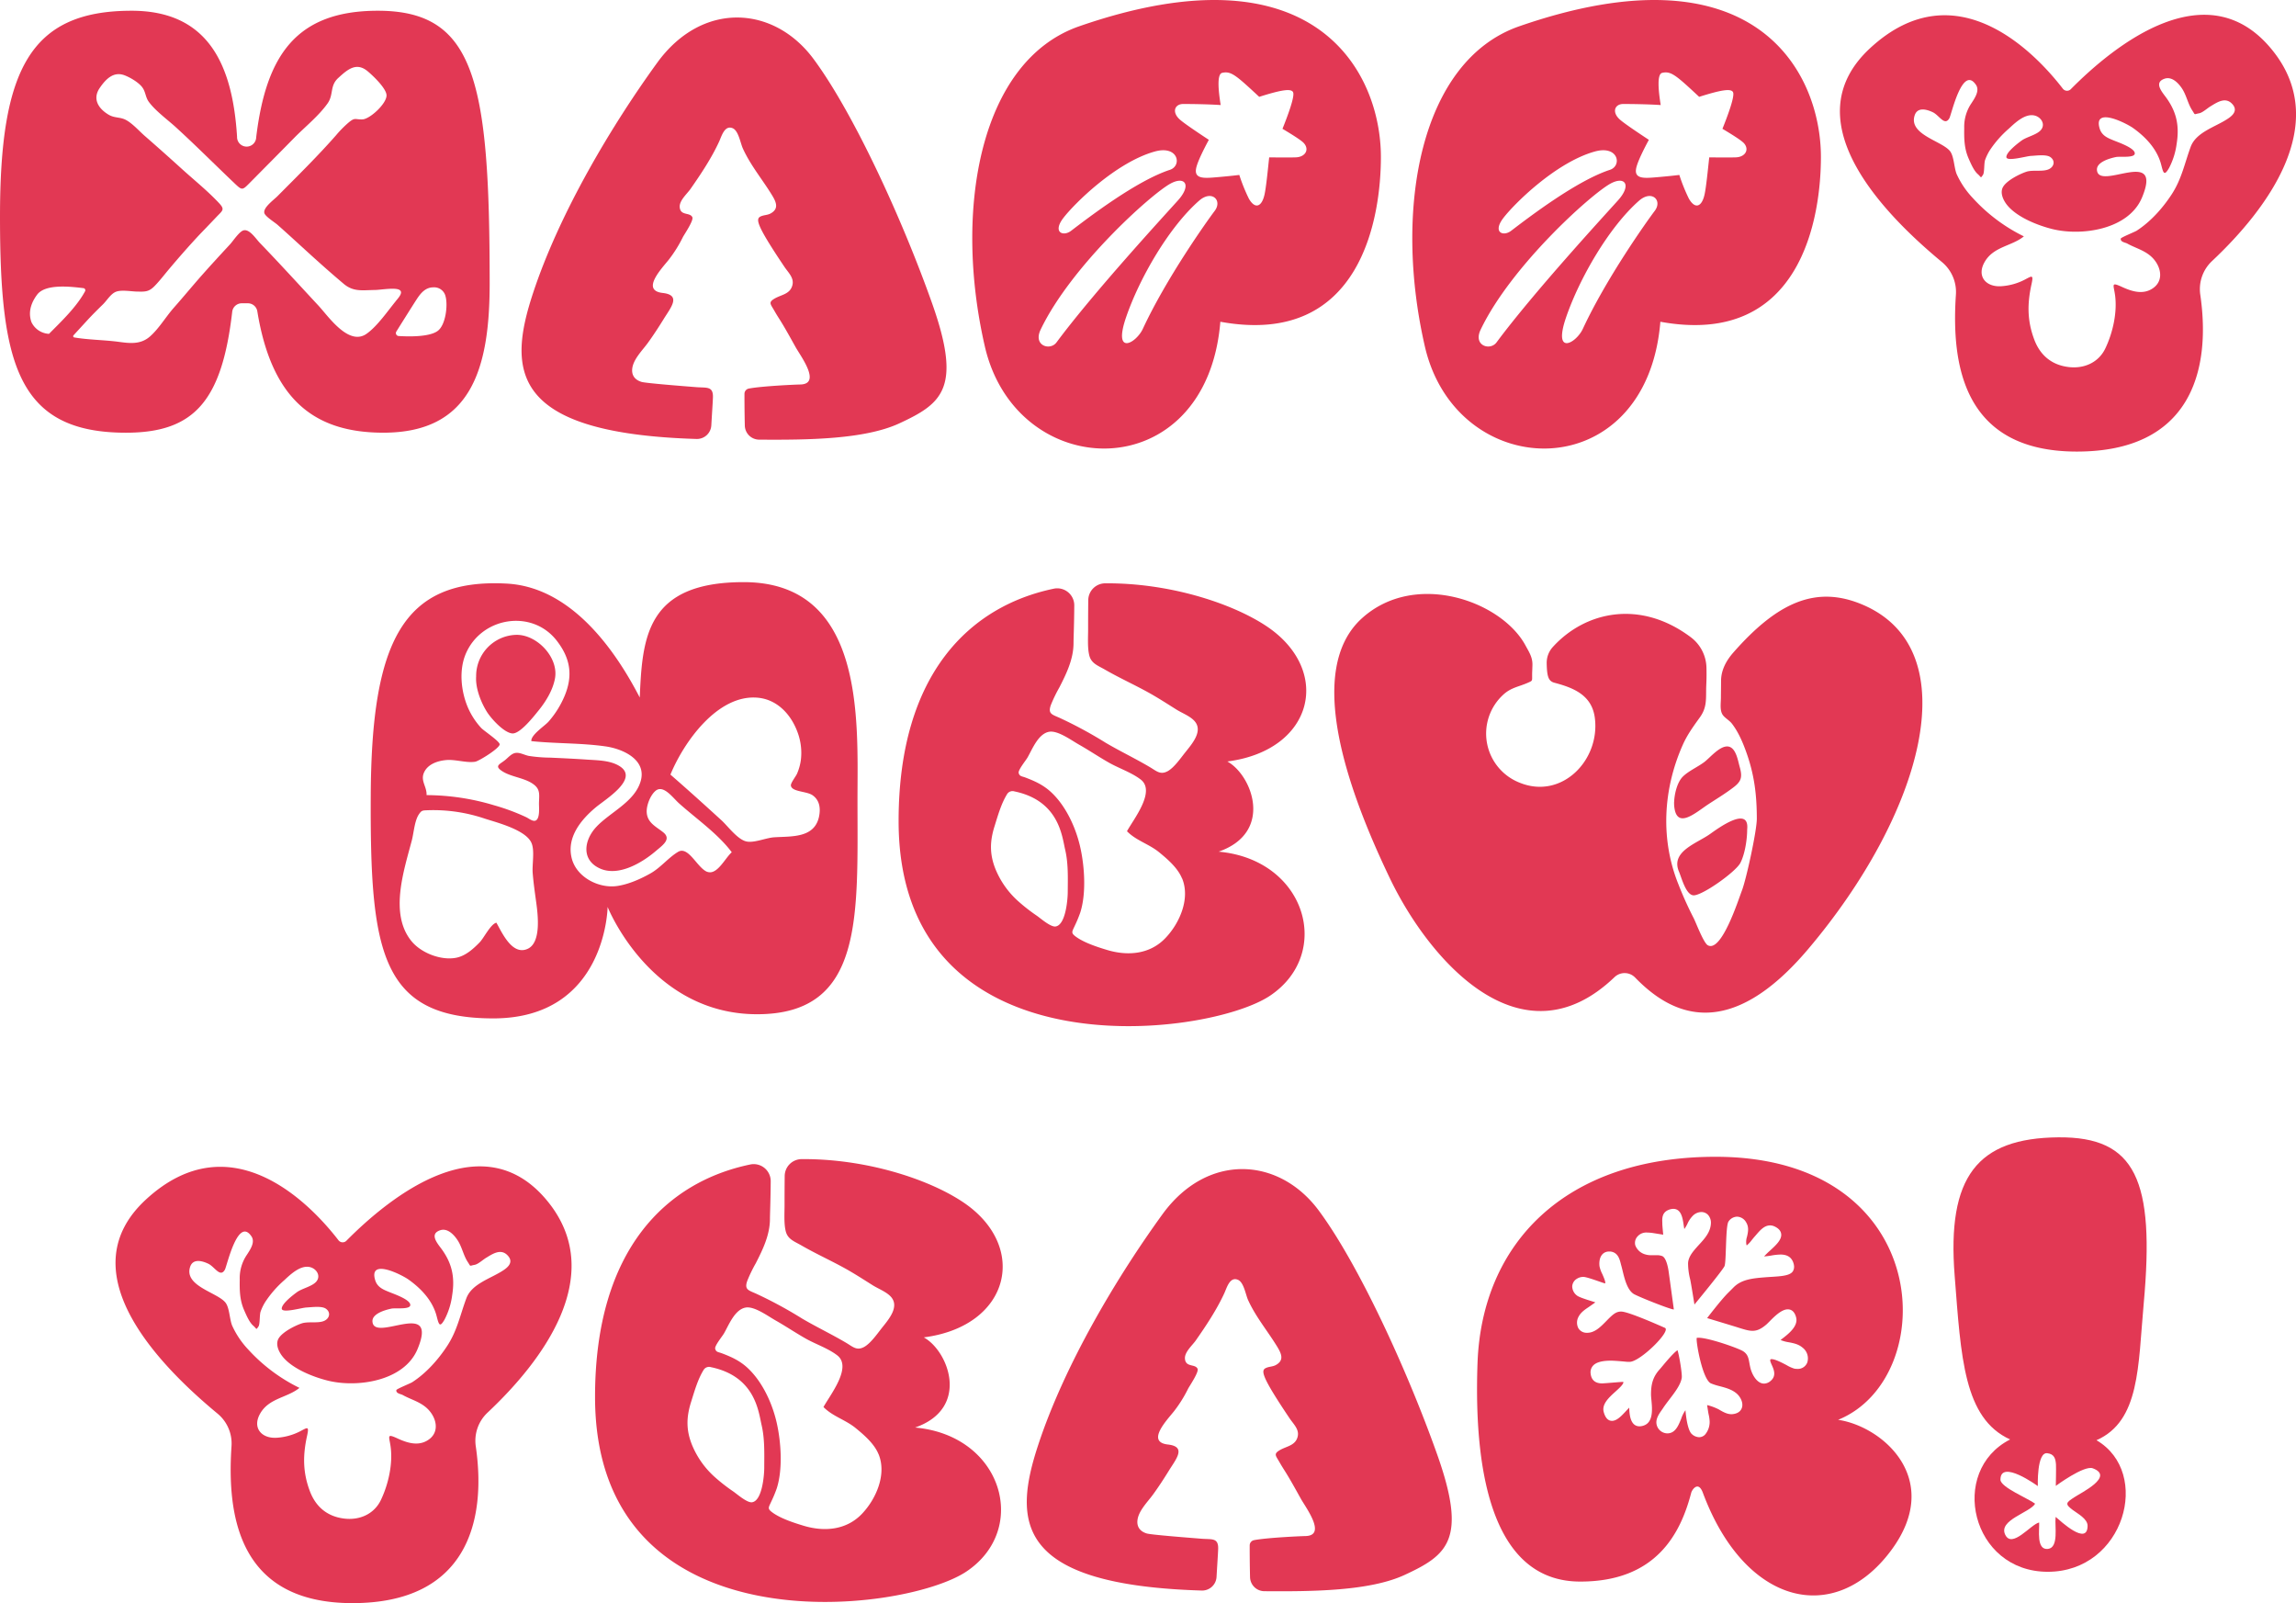 <svg xmlns="http://www.w3.org/2000/svg" width="1080" height="753.9" viewBox="0 0 1080 753.9"><g id="Слой_2" data-name="Слой 2"><g id="text_505010550"><g id="text_505010550-2" data-name="text_505010550"><path d="M230.33 133.31c0 40.35-8.77 70.17-50 70.17-32.79.0-52.56-15.88-59.29-57.08a4.49 4.49.0 0 0-4.44-3.77h-2.89a4.51 4.51.0 0 0-4.48 4c-4.84 41.8-17.77 56.86-50 56.86C8.08 203.48.0 170.86.0 101.83S14.12 5.05 61.89 5.05c36.47.0 47.54 26 49.62 59.27a4.5 4.5.0 0 0 9 .25c4.64-38.46 18.76-59.52 57.22-59.52C223.61 5.05 230.33 38.28 230.33 133.31zM23.05 157C28.8 151.2 36 144.38 40 137a1 1 0 0 0-.78-1.5c-6.36-.78-18-2.06-21.79 3.12-1.92 2.59-4.61 7.3-2.64 12.86A9.68 9.68.0 0 0 23.05 157zm163.07-15.35c1.3-1.6 3.86-4.25 1.66-5.38s-8.81.07-11.42.1c-5.92.07-10.08 1-14.72-2.92-5.62-4.73-11.1-9.6-16.53-14.54-4.86-4.42-9.68-8.87-14.6-13.22-1.29-1.14-5.73-3.88-6.16-5.48-.69-2.56 4.43-6.2 6.21-8 9.31-9.38 18.73-18.62 27.46-28.54a52.12 52.12.0 0 1 6.14-6.2c2.94-2.37 2.88-1.19 6.36-1.33s11.32-7.37 11.3-11.27c0-3.27-6.53-9.42-8.93-11.4-5.32-4.4-9.46-.74-13.75 3.17-4.1 3.72-2.13 7.81-5 11.92-4.17 5.92-10.69 11.12-15.76 16.29q-6.88 7-13.83 14l-7.33 7.41c-3.27 3.31-3.42 3.25-6.95-.11-9.33-8.87-18.48-18.06-28-26.72C78.43 56 73 52 70 47.89c-1.63-2.22-1.44-4.7-3.14-6.92s-5.5-4.49-8.2-5.53c-5.2-2-8.84 1.67-11.74 5.91-3.5 5.11-.74 9.64 4.14 12.57 2.87 1.72 5.51 1 8.33 2.57 3.11 1.73 6.05 5.11 8.71 7.43q8.85 7.72 17.55 15.62c5.74 5.2 12 10.22 17.31 15.89 3 3.17 1.76 3.54-1.19 6.65-2.55 2.69-5.12 5.36-7.67 8-5 5.33-9.84 10.85-14.57 16.46-2.2 2.61-4.33 5.42-6.7 7.86-2.85 2.94-4.5 2.8-8.63 2.71-2.75-.07-7.6-1-10.08.29-2.22 1.11-3.86 3.92-5.61 5.65-2.56 2.51-5.09 5-7.51 7.64-.92 1-4.83 5.26-6.42 7a.6.6.0 0 0 .36 1c6.4 1.1 14.09 1.19 20.41 2 5.53.75 10.67 1.5 15.2-2.46 4.24-3.73 7.47-9.28 11.24-13.54 4.65-5.25 9.09-10.68 13.75-15.91 4.19-4.72 8.47-9.35 12.77-14 1.3-1.41 4.25-5.92 6.25-6.45 2.82-.74 5.76 3.91 7.65 5.88 9.35 9.7 18.4 19.64 27.57 29.5 4.67 5 14.48 19.6 23 13C177.56 153.23 182.29 146.38 186.12 141.68zm23.44-2.37a5.5 5.5.0 0 0-5.75-4.15c-3.67.0-5.92 2.74-7.73 5.5-1.63 2.48-7.17 11.32-9.64 15.27a1.38 1.38.0 0 0 1.09 2.12c4.53.29 14.52.53 18.42-2.45C209.64 152.78 210.75 143.52 209.56 139.31z" fill="#e23854"/><path d="M423 199.11c-16.28 7.53-43.12 7.82-65.93 7.64a6.77 6.77.0 0 1-6.72-6.61c-.15-6.19-.17-12-.16-14.93a2.52 2.52.0 0 1 2-2.47c6.07-1.17 21.9-1.89 24.15-1.92 10.14-.15.46-13.08-2-17.4-2.53-4.51-5-9.08-7.76-13.44q-1.29-2-2.47-4.07c-1.71-3-2.84-3.77.46-5.62 2.91-1.64 6.54-1.95 7.9-5.36 1.56-3.9-1.47-6.45-3.51-9.48-13.86-20.62-13.57-22.69-10.88-23.79 1.39-.56 3.06-.53 4.4-1.27 3.84-2.13 2.81-5.06.8-8.38-4.56-7.53-10.16-14.08-13.85-22.19-1.15-2.52-2.05-8.37-4.79-9.52-3.82-1.61-5.24 3.84-6.38 6.3-3.56 7.74-8.56 15.26-13.44 22.23-1.66 2.38-5.31 5.45-5.09 8.57.3 4.21 4.82 2.32 5.94 4.75.7 1.53-3.79 8.08-4.49 9.43a61.44 61.44.0 0 1-6.63 10.59c-3.35 4.19-13.2 14.43-2.83 15.6 8.87 1 3.81 6.84.53 12.16-2.4 3.88-4.88 7.7-7.56 11.39-2.46 3.37-6.63 7.46-7.26 11.77-.49 3.3 1.13 5.53 4.32 6.5 2.13.65 21.33 2.12 25.71 2.47 4.88.4 8.08-.6 7.89 4.87-.09 2.5-.44 7.44-.76 13.11a6.77 6.77.0 0 1-7 6.39c-88-2.66-88.78-32.49-76.82-68.7 12.54-37.94 37.16-79 58.34-108.19s54.88-27 73.55-1.83 41.57 74.86 55.74 114.81S443.31 189.71 423 199.11z" fill="#e23854"/><path d="M649.55 73.86c0 26.91-8.51 89.68-75.52 77.45-6.48 78.62-95.88 76.38-110.79 11.55S461.16 28.47 507.68 12.35C618.5-26.06 649.55 33.8 649.55 73.86zM554.11 94.22c6.58-7.31 3.22-11.55-3.51-7.89-9.1 4.94-46.8 38.74-61.12 68.72-3.6 7.55 4.46 10 7.46 6C514.34 137.59 547.53 101.54 554.11 94.22zm-50.3 14.33c8.68-6.61 30.85-23.56 46.48-28.68 5.85-1.91 4-11.73-7.15-8.6-18.28 5.11-37.87 24.56-43 31.29S500.1 111.38 503.81 108.55zm60.24-14.18C549.87 106.8 536 130.78 529.69 149.2s4.75 12.21 7.9 5.41c11-23.68 30-50.44 33.77-55.42S570 89.15 564.05 94.37zm49.13-27.2c-1.18-1.24-5.35-3.88-9.92-6.6 2.35-5.85 5.48-14.21 5.1-16.79s-6-1.4-16.05 1.76c-10.92-10.15-13.25-12.25-17.44-11.27-2.45.57-1.84 8-.68 15.13-6.43-.43-14.64-.5-17.6-.5-4.09.0-5.55 3.94-1.46 7.45 2.25 1.93 8.32 6 13.49 9.41-2.27 4.19-5.47 10.49-6 13.55-.88 4.82 3.8 4.53 9.07 4.09 2.74-.23 7.38-.65 11.26-1.13a81.56 81.56.0 0 0 4.53 11.22c2.92 5 6 3.8 7.31-1.9C595.6 88 596.38 79.74 597 74c4.88.06 10.15.09 12.4.0C614.06 73.9 616.11 70.24 613.18 67.17z" fill="#e23854"/><path d="M856.53 73.86c0 26.91-8.51 89.68-75.52 77.45-6.48 78.62-95.88 76.38-110.79 11.55S668.14 28.47 714.66 12.35C825.48-26.06 856.53 33.8 856.53 73.86zM761.09 94.22c6.58-7.31 3.21-11.55-3.51-7.89-9.1 4.94-46.8 38.74-61.12 68.72-3.6 7.55 4.46 10 7.46 6C721.32 137.59 754.51 101.54 761.09 94.22zm-50.3 14.33c8.68-6.61 30.85-23.56 46.48-28.68 5.85-1.91 4-11.73-7.15-8.6-18.28 5.11-37.87 24.56-43 31.29S707.08 111.38 710.79 108.55zM771 94.37C756.85 106.8 743 130.78 736.67 149.2s4.75 12.21 7.89 5.41c11-23.68 30-50.44 33.78-55.42S777 89.15 771 94.37zm49.13-27.2c-1.18-1.24-5.35-3.88-9.92-6.6 2.35-5.85 5.48-14.21 5.1-16.79s-6-1.4-16.05 1.76C788.37 35.39 786 33.29 781.85 34.27c-2.45.57-1.84 8-.68 15.13-6.43-.43-14.64-.5-17.6-.5-4.09.0-5.55 3.94-1.46 7.45 2.25 1.93 8.32 6 13.49 9.41-2.27 4.19-5.47 10.49-6 13.55-.88 4.82 3.8 4.53 9.06 4.09 2.75-.23 7.39-.65 11.27-1.13a81.56 81.56.0 0 0 4.53 11.22c2.92 5 6 3.8 7.31-1.9C802.58 88 803.36 79.74 804 74c4.88.06 10.15.09 12.4.0C821 73.9 823.09 70.24 820.16 67.17z" fill="#e23854"/><path d="M1040.53 122.74a18.12 18.12.0 0 0-5.56 15.82c5.22 35.73-4.47 73.8-58.05 73.8s-59.11-41-56.89-73.83a18.28 18.28.0 0 0-6.58-15.3C881.35 96.68 844.78 55 879.61 22.71c41-38 79 3.78 90.72 19a2.49 2.49.0 0 0 3.74.23c20.12-20.33 65.31-57.32 96-16.81C1095.63 58.92 1066.86 98 1040.53 122.74zm9.15-74.18c-3.16-3-7-.31-9.94 1.47-1.38.83-3.75 3-5.33 3.25-2.67.48-1.64 1-3.27-1.45-2-3.08-2.69-7.14-4.82-10.3-1.69-2.51-4.69-5.69-8.15-4.51-5.43 1.87-.76 6.67 1 9.21 4.77 6.73 6 13.2 4.7 21.34a34.28 34.28.0 0 1-3.56 11.4c-2.3 4-2.71 2.46-3.73-1.54-1.87-7.27-7.27-13-13.27-17.26-3.14-2.22-18.82-10.22-15.66.29 1.07 3.54 4.17 4.6 7.24 5.84 1.93.78 8.75 3.19 9.25 5.55.56 2.66-6.81 1.57-8.83 2-2.76.56-9.21 2.32-8.94 6.08.72 10.18 31.34-11.28 21.18 13-6.31 15.08-28.46 18.24-42.35 14.74-6.88-1.74-16.58-5.59-21.14-11.31-1.87-2.35-3.44-5.88-1.79-8.57 1.84-3 7.61-5.91 10.82-7s8.15.22 11-1.4c2.3-1.32 2.62-4 .3-5.56-2-1.34-6.88-.6-9-.52s-11.63 2.86-11.63.52 5.45-6.48 7.17-7.73c2.49-1.82 7.56-2.77 9.3-5.26 1.95-2.76-.4-5.94-3.35-6.55-4.42-.92-9 3.46-11.89 6.15a50.27 50.27.0 0 0-9 10.2 23.38 23.38.0 0 0-2.24 4.61c-.55 1.62-.23 5.9-1 7-1.24 1.76-.62 1.21-2.46-.4s-3.26-5-4.24-7.21c-2.13-4.81-2.18-9.31-2.11-14.47a19.59 19.59.0 0 1 3.43-11.68c1.43-2.23 4-5.83 2.07-8.62-6.41-9.44-11.5 14-12.48 15.71-2.19 3.9-4.77-1.34-7.76-2.78s-7.25-2.53-8.56 1.41c-3 9.07 12.66 12 16.56 16.79 2 2.48 1.93 8 3.24 11A41.07 41.07.0 0 0 928 93.16a80.21 80.21.0 0 0 24 18c-5.72 4.63-14.11 4.73-18.34 11.83-4.1 6.87.48 12.08 7.65 11.61a27.89 27.89.0 0 0 10.94-3c3.56-1.85 4.4-2.73 3.31 2.2-2 9.08-2 17.07 1.32 25.88 2.7 7.22 8 11.86 15.88 12.89 7.39 1 14.36-2 17.57-8.75 3.52-7.38 5.69-17 4.54-25.17-.68-4.81-2-6.13 3.3-3.71 4.18 1.92 9.1 3.59 13.53 1.22 7-3.78 4.73-11.85-.37-16-3.31-2.69-7.14-3.63-10.75-5.65-.87-.48-3.25-.69-3-2.31.1-.55 6.64-3.17 7.46-3.7 6.56-4.24 12.16-10.52 16.42-17 4.75-7.23 6.12-14.61 9-22.45 2.59-6.94 11.56-9.3 17.31-13.12C1050.61 54.11 1052.86 51.62 1049.68 48.56z" fill="#e23854"/><path d="M403.35 375.81c0 55.27 3.09 101.15-47.21 101.15s-70.33-50.46-70.33-50.46-.59 52.42-53.8 52.42S174.09 447 174.39 374.45s14.91-102.65 64-1e2c32.11 1.75 52.8 34.77 62.54 53.57 1.21-28.17 3-54.26 48.88-54.26C407.17 273.78 403.35 339.35 403.35 375.81zM252.26 424.58c-.64-4.66-1.31-9.3-1.69-14-.32-4 1-10.48-.53-14.08-2.54-6.19-16.23-9.67-21.87-11.48a75.67 75.67.0 0 0-26.81-4c-2.62.13-3-.05-4.36 2-2 3-2.36 8.63-3.27 12.13-3.69 14.13-10.74 34.69-.09 47.54 4.58 5.52 13.9 9.12 21 7.7 4.38-.89 8-4.16 11-7.25 2-2.06 5.1-8.53 7.85-9.23 2.7 4.77 7.56 15.79 14.91 12.2C254.63 443 253 430.09 252.26 424.58zM332.74 410c4.61 1.64 8.31-6.47 11.47-9.21-6.49-8.69-16.74-15.79-24.8-23-2.92-2.61-7.39-9-11.08-5.86-2.51 2.14-4.33 7-4.12 10.15.33 4.91 4.4 6.64 7.77 9.34 4.1 3.29-.55 6.25-3.74 9-6.47 5.47-17.18 11.7-25.66 8.16-9.32-3.9-8-13.45-2-19.8 6.49-6.88 18-11.7 20.8-21.48 2.86-10.07-8.4-15.13-16.51-16.29-11.52-1.65-23.35-1.27-34.93-2.48-.36-2.88 6.33-7.17 8.09-9.18a44.14 44.14.0 0 0 7.45-11.84c4.18-9.82 2.82-18-3.65-26.29-11.72-15-35.58-11-42.82 6.44-3.13 7.57-2.16 17.19.91 24.65a34.25 34.25.0 0 0 6.4 10c1.21 1.32 8.78 6.33 8.72 7.74-.08 1.89-9.81 7.9-11.53 8.17-4.16.66-9.26-1.19-13.71-.78-4 .38-8.58 1.9-10.35 5.85s1.38 6.58 1.2 10.63a111.36 111.36.0 0 1 31.74 4.77 99.72 99.72.0 0 1 15.17 5.63c1.1.53 3.07 2.14 4.36 1.58 2.19-.95 1.57-6.24 1.61-8.17.09-4.27.81-6.78-3.29-9.39-4.35-2.77-10.69-3.11-14.71-6.17-2.8-2.13-.3-2.84 2.1-4.77 1.47-1.18 3-3.1 5-3.34s4.21 1.06 6.11 1.42a68.61 68.61.0 0 0 10 .81c5.8.26 11.6.53 17.39.93 5 .34 11.13.32 15.51 3.2 9 5.94-7 15.56-11.37 19.23-7.09 5.9-14 14.38-11.24 24.34 2.46 8.78 12.93 14 21.53 12.63 5.31-.84 10.72-3.25 15.37-5.86 4.88-2.75 8.38-7.37 13-10.14 4.93-3 9.13 7.74 13.83 9.42zm-79.31-76c-2.19 2.7-8.8 11.23-12.46 10.91-4-.34-10.08-7.14-12-10.26-2.82-4.55-5.36-11.09-5-16.48a19.38 19.38.0 0 1 18.74-19.62c9.72-.28 20.07 10.48 18.37 20.35C260.12 324.38 256.9 329.7 253.43 334zm128.81 40c-2.81-2-9.91-1.55-10.22-4.63-.12-1.16 2.4-4.36 2.89-5.52a24.73 24.73.0 0 0 1.79-6.35 27.75 27.75.0 0 0-1.49-13c-3.08-8.54-9.67-15.66-19-16.41-18.76-1.51-34.63 21-40.85 36.18 8.14 7.07 16.14 14.3 24.1 21.57 3 2.79 7.38 8.81 11.5 9.84 3.62.9 9.35-1.69 13.26-1.93 8.09-.51 18.76.43 21-9.54C386.05 380.37 385.67 376.42 382.24 374z" fill="#e23854"/><path d="M597.36 468.28c-29.75 19.87-174.67 37.46-174.67-82.13.0-69.83 34.06-101.21 73-109.31a8 8 0 0 1 9.63 7.88c-.05 8.82-.35 15.2-.35 17.65.0 7.49-3.24 14.24-6.67 20.92a69.38 69.38.0 0 0-4 8.27c-1.45 4.1.49 4.42 4.07 6a199.41 199.41.0 0 1 21.72 11.74c6.79 4 13.94 7.4 20.73 11.42 3.21 1.89 5 3.86 8.55 1.88 3-1.72 6-6.09 8.14-8.76 3.17-4 8.81-10.29 4.09-15.05-2.16-2.19-5.66-3.49-8.27-5.13-4.35-2.72-8.63-5.51-13.13-8-6.78-3.75-13.83-6.93-20.54-10.81-3.17-1.83-6.29-2.81-7.25-6.54s-.55-8.86-.58-12.83c0-2.4.0-6.72.07-13.16a8 8 0 0 1 7.88-8c29.91-.26 59.26 9.16 75.66 19.95 31.42 20.69 22.82 58.57-18.12 63.83 11.7 6.44 21.94 33.34-4.09 42.41C614.43 404.25 627.1 448.41 597.36 468.28zM501 399.42c-1.47-6.32-2.94-22.93-23.86-27.26a3 3 0 0 0-3.28 1.08c-2.85 4.48-4.48 10.32-6 15.18-2.33 7.34-2.42 13.5.56 20.68a41.3 41.3.0 0 0 10.44 14.63 84.2 84.2.0 0 0 8.82 6.89c1.72 1.19 6.45 5.36 8.78 5.08 4.82-.59 5.78-12.72 5.79-16.19C502.29 412.84 502.56 406 501 399.42zm55 13.67c-2-4.91-6.74-9-10.75-12.28-4.64-3.82-10.7-5.47-14.94-9.71a1.88 1.88.0 0 1-.2-.2c3.18-5.77 13.65-18.81 6.44-24.33-4.35-3.32-10.13-5.21-14.9-7.91s-9.27-5.75-14-8.43c-3.59-2-10-6.81-14.13-6.1-5.17.89-7.94 8.22-10.21 12.14-.83 1.44-4.47 5.84-4.14 7.22.4 1.66 1.5 1.53 3.14 2.15 4.53 1.72 8.36 3.46 12 6.79 7 6.43 11.68 16.61 13.78 25.8s2.94 22.09.0 31.06a60.1 60.1.0 0 1-2.5 6c-1.36 3-2 3.4.63 5.31 3.87 2.77 9.9 4.74 14.42 6.1 9.86 3 20.35 2.11 27.66-5.67C554.93 434.06 559.94 422.55 556.05 413.09z" fill="#e23854"/><path d="M850.56 446.29c-36.84 43.54-63.68 31.76-81.39 13.45a6.89 6.89.0 0 0-9.71-.24c-43.9 42.06-87.25-8.07-105.65-46.39-19.64-40.93-40.3-97.85-13.14-122.39 25-22.56 65.54-8.07 76.85 12.73 1.76 3.24 3.41 5.65 3.31 9.34-.06 2.32-.12 3.09-.13 3.79-.07 3.8.45 3.4-2.09 4.53-4.22 1.86-7.82 2.2-11.47 5.55a24.8 24.8.0 0 0 8 41.54c19.63 7.74 37.52-10.75 35.06-30.48-1.33-10.7-9.76-14.21-19-16.64-2.77-.74-3.54-2.74-3.66-9.17a11.07 11.07.0 0 1 2.86-7.63c15.25-16.8 41.2-22.54 65.1-4.48A18.4 18.4.0 0 1 802.69 314c.13 5.41-.11 7.73-.14 10-.06 5.26.21 8.94-2.93 13.31s-6 8.26-8.12 13.08c-9.21 20.81-10.54 44.26-2 65.48a168.18 168.18.0 0 0 7.12 15.79c1 1.85 4.66 11.71 6.69 12.86 6.44 3.64 14.37-21.34 16.07-25.75 2-5.18 6.93-27.68 7-33.66.0-11.17-1.14-20.68-4.92-31.28-1.67-4.68-3.75-9.61-6.83-13.57-1.16-1.5-3.31-2.64-4.29-4.08-1.42-2.1-.89-5.27-.85-8 0-1.84.06-4.46.07-8 0-5.07 2.47-9.57 5.82-13.37 20.72-23.54 38.88-31.86 61-22.35C926.34 305.94 903.9 383.26 850.56 446.29zm-32.27-85.78c1.42 5 .85 7-3.21 10-3.65 2.76-7.59 5.15-11.41 7.64-6.06 3.95-15.33 12.57-16.19.43a1.25 1.25.0 0 1 0-.22c-.08-2.08.0-1.33.0-.57.0-3.94 1.34-9.82 4.08-12.55s7.12-4.57 10.28-7c2.57-2 7-7.38 10.74-7.21C816.53 351.24 817.45 357.54 818.29 360.51zm-13.87 31.67c3.53-2.5 18.61-13.65 17.42-2.09.0 4.51-1 11.42-3.19 15.69s-18.44 15.8-22.26 15.25c-3.46-.5-5.42-8.28-6.62-11.1C785.7 400.37 798.09 396.69 804.42 392.18z" fill="#e23854"/><path d="M229.36 664.29a18.13 18.13.0 0 0-5.57 15.81c5.23 35.73-4.46 73.8-58 73.8s-59.1-41-56.89-73.83a18.21 18.21.0 0 0-6.57-15.29c-32.1-26.56-68.68-68.21-33.85-100.53 41-38 79 3.78 90.73 19a2.48 2.48.0 0 0 3.74.23c20.11-20.32 65.3-57.31 96-16.81C284.45 600.47 255.69 639.57 229.36 664.29zm9.15-74.18c-3.16-3-7-.32-9.94 1.46-1.38.83-3.75 3-5.33 3.25-2.68.48-1.64 1-3.28-1.45-2-3.08-2.68-7.14-4.82-10.29-1.69-2.51-4.68-5.7-8.14-4.51-5.43 1.86-.76 6.67 1 9.21 4.77 6.72 6 13.2 4.69 21.34a34.15 34.15.0 0 1-3.56 11.39c-2.29 4-2.7 2.47-3.73-1.53-1.86-7.27-7.27-13-13.26-17.26-3.14-2.23-18.82-10.23-15.66.29 1.06 3.54 4.16 4.6 7.24 5.84 1.93.78 8.75 3.18 9.25 5.55.56 2.66-6.81 1.57-8.83 2-2.76.57-9.21 2.32-8.94 6.09.71 10.17 31.34-11.29 21.18 13-6.32 15.07-28.46 18.24-42.35 14.73-6.88-1.73-16.58-5.58-21.14-11.31-1.87-2.35-3.44-5.88-1.79-8.56 1.84-3 7.61-5.92 10.81-7s8.15.22 11-1.4c2.3-1.32 2.62-4 .3-5.56-2-1.34-6.88-.61-9.05-.52s-11.63 2.86-11.63.51 5.46-6.48 7.17-7.73c2.5-1.82 7.56-2.77 9.31-5.25 1.95-2.77-.4-5.95-3.36-6.56-4.42-.92-9 3.47-11.89 6.16a50.22 50.22.0 0 0-8.94 10.2 22.83 22.83.0 0 0-2.24 4.61c-.55 1.61-.24 5.89-1 7-1.24 1.77-.63 1.21-2.47-.39s-3.26-5-4.24-7.22c-2.12-4.8-2.18-9.3-2.1-14.46A19.55 19.55.0 0 1 116.19 590c1.42-2.23 4-5.83 2.07-8.61-6.41-9.45-11.5 14-12.48 15.7-2.19 3.9-4.77-1.34-7.76-2.78s-7.25-2.52-8.57 1.41c-3 9.08 12.67 12 16.57 16.8 2 2.48 1.93 8 3.24 11a40.84 40.84.0 0 0 7.55 11.16 80.21 80.21.0 0 0 24.05 18c-5.72 4.64-14.11 4.74-18.35 11.84-4.09 6.87.48 12.07 7.66 11.61a28.06 28.06.0 0 0 10.94-3c3.56-1.85 4.39-2.74 3.31 2.2-2 9.08-2 17.07 1.32 25.87 2.7 7.22 8 11.86 15.88 12.9 7.39 1 14.35-2 17.57-8.75 3.52-7.39 5.68-17 4.53-25.18-.67-4.81-1.95-6.12 3.31-3.7 4.18 1.92 9.09 3.58 13.52 1.21 7.06-3.78 4.74-11.84-.36-16-3.31-2.69-7.14-3.63-10.75-5.65-.87-.49-3.25-.69-3-2.32.1-.55 6.63-3.16 7.46-3.7 6.55-4.23 12.15-10.52 16.41-17 4.76-7.23 6.13-14.61 9.06-22.46 2.59-6.94 11.55-9.29 17.3-13.11C239.44 595.66 241.69 593.17 238.51 590.11z" fill="#e23854"/><path d="M454.57 739.05c-29.74 19.88-174.67 37.46-174.67-82.13.0-69.83 34.06-101.21 73-109.3a8 8 0 0 1 9.63 7.87c-.06 8.83-.35 15.21-.36 17.65.0 7.49-3.24 14.24-6.66 20.93a67.11 67.11.0 0 0-4 8.26c-1.45 4.1.49 4.42 4.07 6a198.56 198.56.0 0 1 21.72 11.75c6.79 4 13.95 7.39 20.73 11.41 3.21 1.9 5 3.87 8.55 1.88 3-1.72 6.05-6.09 8.14-8.75 3.17-4 8.81-10.3 4.09-15.06-2.16-2.18-5.66-3.49-8.27-5.12-4.35-2.73-8.63-5.51-13.12-8-6.78-3.75-13.84-6.93-20.55-10.81-3.17-1.83-6.29-2.81-7.25-6.53s-.55-8.87-.58-12.84c0-2.39.0-6.72.07-13.16a8 8 0 0 1 7.88-8c29.91-.26 59.26 9.16 75.66 20 31.42 20.68 22.83 58.56-18.11 63.83 11.69 6.43 21.93 33.33-4.1 42.4C471.65 675 484.31 719.18 454.57 739.05zM358.25 670.2c-1.47-6.32-2.93-22.93-23.85-27.27a3 3 0 0 0-3.29 1.08c-2.85 4.48-4.47 10.32-6 15.18-2.33 7.34-2.43 13.5.56 20.68a41.27 41.27.0 0 0 10.43 14.63 82.6 82.6.0 0 0 8.82 6.89c1.72 1.19 6.45 5.37 8.78 5.08 4.82-.59 5.78-12.72 5.79-16.18C359.5 683.61 359.77 676.74 358.25 670.2zm55 13.66c-2-4.91-6.75-9-10.76-12.28-4.64-3.82-10.7-5.47-14.94-9.7l-.2-.2c3.18-5.77 13.65-18.82 6.44-24.33-4.35-3.33-10.13-5.21-14.9-7.92s-9.27-5.75-14-8.43c-3.58-2-10-6.81-14.13-6.1-5.16.9-7.94 8.23-10.2 12.14-.83 1.44-4.48 5.85-4.15 7.22.4 1.67 1.5 1.53 3.14 2.15 4.54 1.72 8.37 3.46 12 6.79 7 6.44 11.68 16.61 13.78 25.8s2.94 22.09.0 31.06a59.29 59.29.0 0 1-2.5 6c-1.35 3-2 3.4.63 5.3 3.87 2.78 9.9 4.74 14.43 6.11 9.86 3 20.34 2.1 27.66-5.67C412.14 704.83 417.16 693.32 413.27 683.86z" fill="#e23854"/><path d="M660.66 740.66c-16.29 7.53-43.13 7.82-65.94 7.63a6.77 6.77.0 0 1-6.72-6.6c-.15-6.19-.17-12-.16-14.93a2.51 2.51.0 0 1 2-2.47c6.07-1.17 21.9-1.89 24.15-1.93 10.14-.15.46-13.07-2-17.39-2.53-4.52-5-9.08-7.76-13.44-.86-1.34-1.68-2.69-2.47-4.07-1.71-3-2.84-3.77.46-5.63 2.91-1.64 6.54-2 7.9-5.35 1.57-3.91-1.47-6.46-3.51-9.48-13.86-20.62-13.57-22.7-10.88-23.79 1.39-.57 3.07-.53 4.4-1.28 3.84-2.13 2.82-5 .8-8.37-4.56-7.53-10.16-14.09-13.85-22.19-1.15-2.52-2-8.38-4.79-9.53-3.82-1.61-5.24 3.84-6.38 6.3-3.56 7.74-8.56 15.27-13.44 22.24-1.66 2.37-5.31 5.44-5.09 8.56.3 4.22 4.82 2.32 5.94 4.76.7 1.52-3.79 8.07-4.49 9.43a61.36 61.36.0 0 1-6.63 10.58c-3.35 4.2-13.2 14.44-2.83 15.6 8.88 1 3.81 6.85.53 12.17-2.4 3.88-4.88 7.7-7.56 11.38-2.46 3.38-6.63 7.46-7.26 11.77-.49 3.31 1.13 5.53 4.32 6.51 2.14.65 21.33 2.11 25.71 2.47 4.88.4 8.08-.6 7.89 4.87-.09 2.5-.44 7.44-.76 13.1a6.78 6.78.0 0 1-7 6.4c-88-2.66-88.78-32.5-76.81-68.7 12.53-37.95 37.15-79 58.33-108.19s54.88-27 73.55-1.83 41.57 74.85 55.74 114.8S681 731.26 660.66 740.66z" fill="#e23854"/><path d="M889.51 729.16C862.83 765 820.65 754.78 801 702c-2.16-5.82-5.1-1.42-5.48.0-5 19.18-16.48 41.76-52.14 41.76C704 743.83 693 697.2 695 641.05S736 544 807 544c103.24.0 106.16 104 57.62 123.69C885.71 670.82 914.37 695.78 889.51 729.16zM847.83 633.7c-1.87-1.6-4.19-2.05-6.43-2.48a16.13 16.13.0 0 1-3.85-1.06l.43-.33c3.17-2.44 8-6.12 6.88-10.32-.81-3.11-2.57-3.77-3.91-3.77-3 0-6.44 3.5-8.73 5.82-.55.55-1 1-1.31 1.28-2.5 2.14-4.4 3-6.55 3-1.87.0-3.91-.64-6.73-1.52l-.93-.3c-2.43-.75-13.7-4.16-13.7-4.16s6.53-8.57 9.87-11.88c.87-.86 1.71-1.69 2.5-2.5 3.7-3.77 8.74-4.32 14.93-4.81 5.78-.46 11.38-.33 13-2.79.82-1.28.8-2.86.0-4.71-1-2.15-2.88-3.2-5.79-3.2a27.79 27.79.0 0 0-4.39.48 30.54 30.54.0 0 1-3.32.41 36.51 36.51.0 0 1 2.73-2.69c2.82-2.58 5.74-5.24 5.29-8-.23-1.44-1.31-2.6-3.21-3.46a4.73 4.73.0 0 0-2-.44c-2.68.0-4.67 2.28-6.27 4.12l-.86 1c-.4.42-.84 1-1.31 1.55a15.27 15.27.0 0 1-2.54 2.75 3.75 3.75.0 0 1-.15-.38 7.67 7.67.0 0 1 .29-3.73c.47-2.08 1-4.43-.4-6.73a5.09 5.09.0 0 0-4.29-2.69 5 5 0 0 0-4 2.27c-1.47 2-1 18.65-1.88 20.95-.7 1.78-14.16 18.1-14.16 18.1s-1.62-10.13-2-11.8a30.89 30.89.0 0 1-1-7.67c.17-3.19 2.54-5.76 5-8.49 2.69-2.91 5.47-5.93 5.73-10a5.52 5.52.0 0 0-1.32-4.18 4.33 4.33.0 0 0-3.19-1.36 5.85 5.85.0 0 0-3.86 1.63 12.76 12.76.0 0 0-2.65 3.88 16.06 16.06.0 0 1-1.47 2.48c-.12-.6-.22-1.27-.32-1.94-.47-3.18-1.11-7.54-4.87-7.54a6 6 0 0 0-2.25.49c-3.15 1.28-3 4.09-2.91 6.14.0.17.0.34.0.51.0.7.42 5 .42 5l-4.57-.73a21.13 21.13.0 0 0-3-.27 5.43 5.43.0 0 0-4.56 1.88 4.43 4.43.0 0 0-1 4.14 7 7 0 0 0 4.5 4.2 9.71 9.71.0 0 0 3.18.44h1.2 1.13a6.7 6.7.0 0 1 2.68.42c2.08.94 2.85 6.36 2.94 6.89s2.5 18.19 2.5 18.19h-.1c-1.55.0-17.08-6.16-18.91-7.37-2.92-2-4.11-6.81-5.07-10.72-.22-.91-.43-1.76-.65-2.56-.08-.27-.15-.54-.22-.82-.58-2.25-1.36-5.32-4.83-5.76a6.25 6.25.0 0 0-.73.0 4.12 4.12.0 0 0-3.17 1.37c-1.56 1.77-1.42 4.48-1.29 5.56a14.57 14.57.0 0 0 1.29 3.6c.57 1.29 1.63 3.68 1.39 4.34v.11H755c-.56.0-8.3-3.05-10.16-3.05a5.46 5.46.0 0 0-3.06.85 4.44 4.44.0 0 0-2.23 3.58 5.46 5.46.0 0 0 2.3 4.38c1.4 1.1 8.38 3 8.56 3.17-.18.13-2.62 1.86-3.14 2.21-1.72 1.15-3.67 2.46-4.72 4.49a5.72 5.72.0 0 0-.1 5.47 4.52 4.52.0 0 0 4 2.13h.16c3.57.0 6.32-2.82 9-5.55 1.73-1.77 3.36-3.45 5-4.09a5.41 5.41.0 0 1 2-.34c3.5.0 19.85 7.37 20.5 7.64 3.26 1.32-11.61 16-16.55 16-.32.0-.66.0-1 0s-5.47-.55-7.83-.55c-4.2.0-7 .78-8.42 2.39a4.6 4.6.0 0 0-1.11 3.64c.21 2.12 1.31 4.65 5.37 4.65 1.52.0 9.93-.84 10-.66.34.89-2 3-3.66 4.5-3.07 2.78-6.56 5.93-5.54 9.65.75 2.74 2.06 4.13 3.89 4.13 2.32.0 4.55-2.4 6.7-4.73.41-.44.93-1 1.41-1.47.07 3.51.61 8.77 4.85 8.77h0a6 6 0 0 0 2.11-.42c4.44-1.66 3.85-7.81 3.47-11.88-.1-1-.19-2-.19-2.71.0-4.44.74-8.14 4.09-11.79.34-.37.84-1 1.46-1.73 3.43-4.13 5.76-6.57 6.92-7.25.79 2.43 2.2 10.89 2 12.84-.41 3.22-3.23 6.91-5.72 10.16-1.08 1.42-2.11 2.77-2.93 4-.21.33-.46.68-.72 1.06-1.3 1.85-2.92 4.16-2.52 6.6a5.26 5.26.0 0 0 5.12 4.44 5.1 5.1.0 0 0 1.5-.23c2.63-.84 3.83-3.79 5-6.66a15.52 15.52.0 0 1 2-4c.06.54.68 9.31 3.08 11.29a5.32 5.32.0 0 0 3.35 1.4 3.88 3.88.0 0 0 2.84-1.28 9.15 9.15.0 0 0 2.1-6.28 18.5 18.5.0 0 0-.49-3.27c-.18-.8-.58-3.62-.67-4.09v-.18a25.57 25.57.0 0 1 5.41 2c1.9 1.12 3.86 2.28 6 2.28a5.69 5.69.0 0 0 .83-.06c3-.41 3.86-2.12 4.15-3.11.67-2.35-.8-5.11-2.6-6.62-2.22-1.86-5-2.62-7.77-3.35a30 30 0 0 1-4.23-1.34c-4-1.76-7.19-19.89-6.68-21.4a3.67 3.67.0 0 1 .81-.07c4.81.0 18.78 4.91 21 6.34s2.55 3.26 3 5.84c.11.61.24 1.25.39 1.91.71 3 3 7.47 6.48 7.47h0a4.8 4.8.0 0 0 3-1.21c2.92-2.38 1.55-5.44.64-7.47-.61-1.38-1-2.31-.63-2.71a.78.78.0 0 1 .5-.11c1.7.0 4.81 1.64 7.08 2.83a16.56 16.56.0 0 0 3.65 1.64 8.17 8.17.0 0 0 1.36.12 4.74 4.74.0 0 0 4.7-3A6.36 6.36.0 0 0 847.83 633.7z" fill="#e23854"/><path d="M986.15 677.29c26.18 15.27 13.09 61.87-22.91 61.87s-46.87-47.34-17.71-62.23c-21.87-9.93-23.09-38.64-26.09-77-3.66-46.57 10.58-64.74 48.78-65.08 36.35-.32 45.44 20.08 40.15 78.12C1005.68 642.56 1006.64 668.26 986.15 677.29zm-1.72 13.21c-4.14-1.56-17.41 8.27-17.41 8.27s.18-8.56.08-10c-.18-2.78-.78-5-4.1-5.37-5-.62-4.44 15.46-4.44 15.46s-17.63-12.88-17.58-3c0 3.55 13.41 9 16.31 11.29-2.49 4.22-17.32 7.65-14.1 14.51s12.11-4.86 16-5.68c.2 3.33-1.48 13.11 4.18 12.42 5.16-.64 3.08-10.87 3.55-14.72.0-.1.0-.2.05-.31 2.3 1.94 14.92 13.8 15 4.18.0-3.34-4.75-5.76-7-7.47-3.76-2.82-3.22-3.4.82-6C978.85 702 994.76 694.38 984.43 690.5z" fill="#e23854"/></g></g></g></svg>